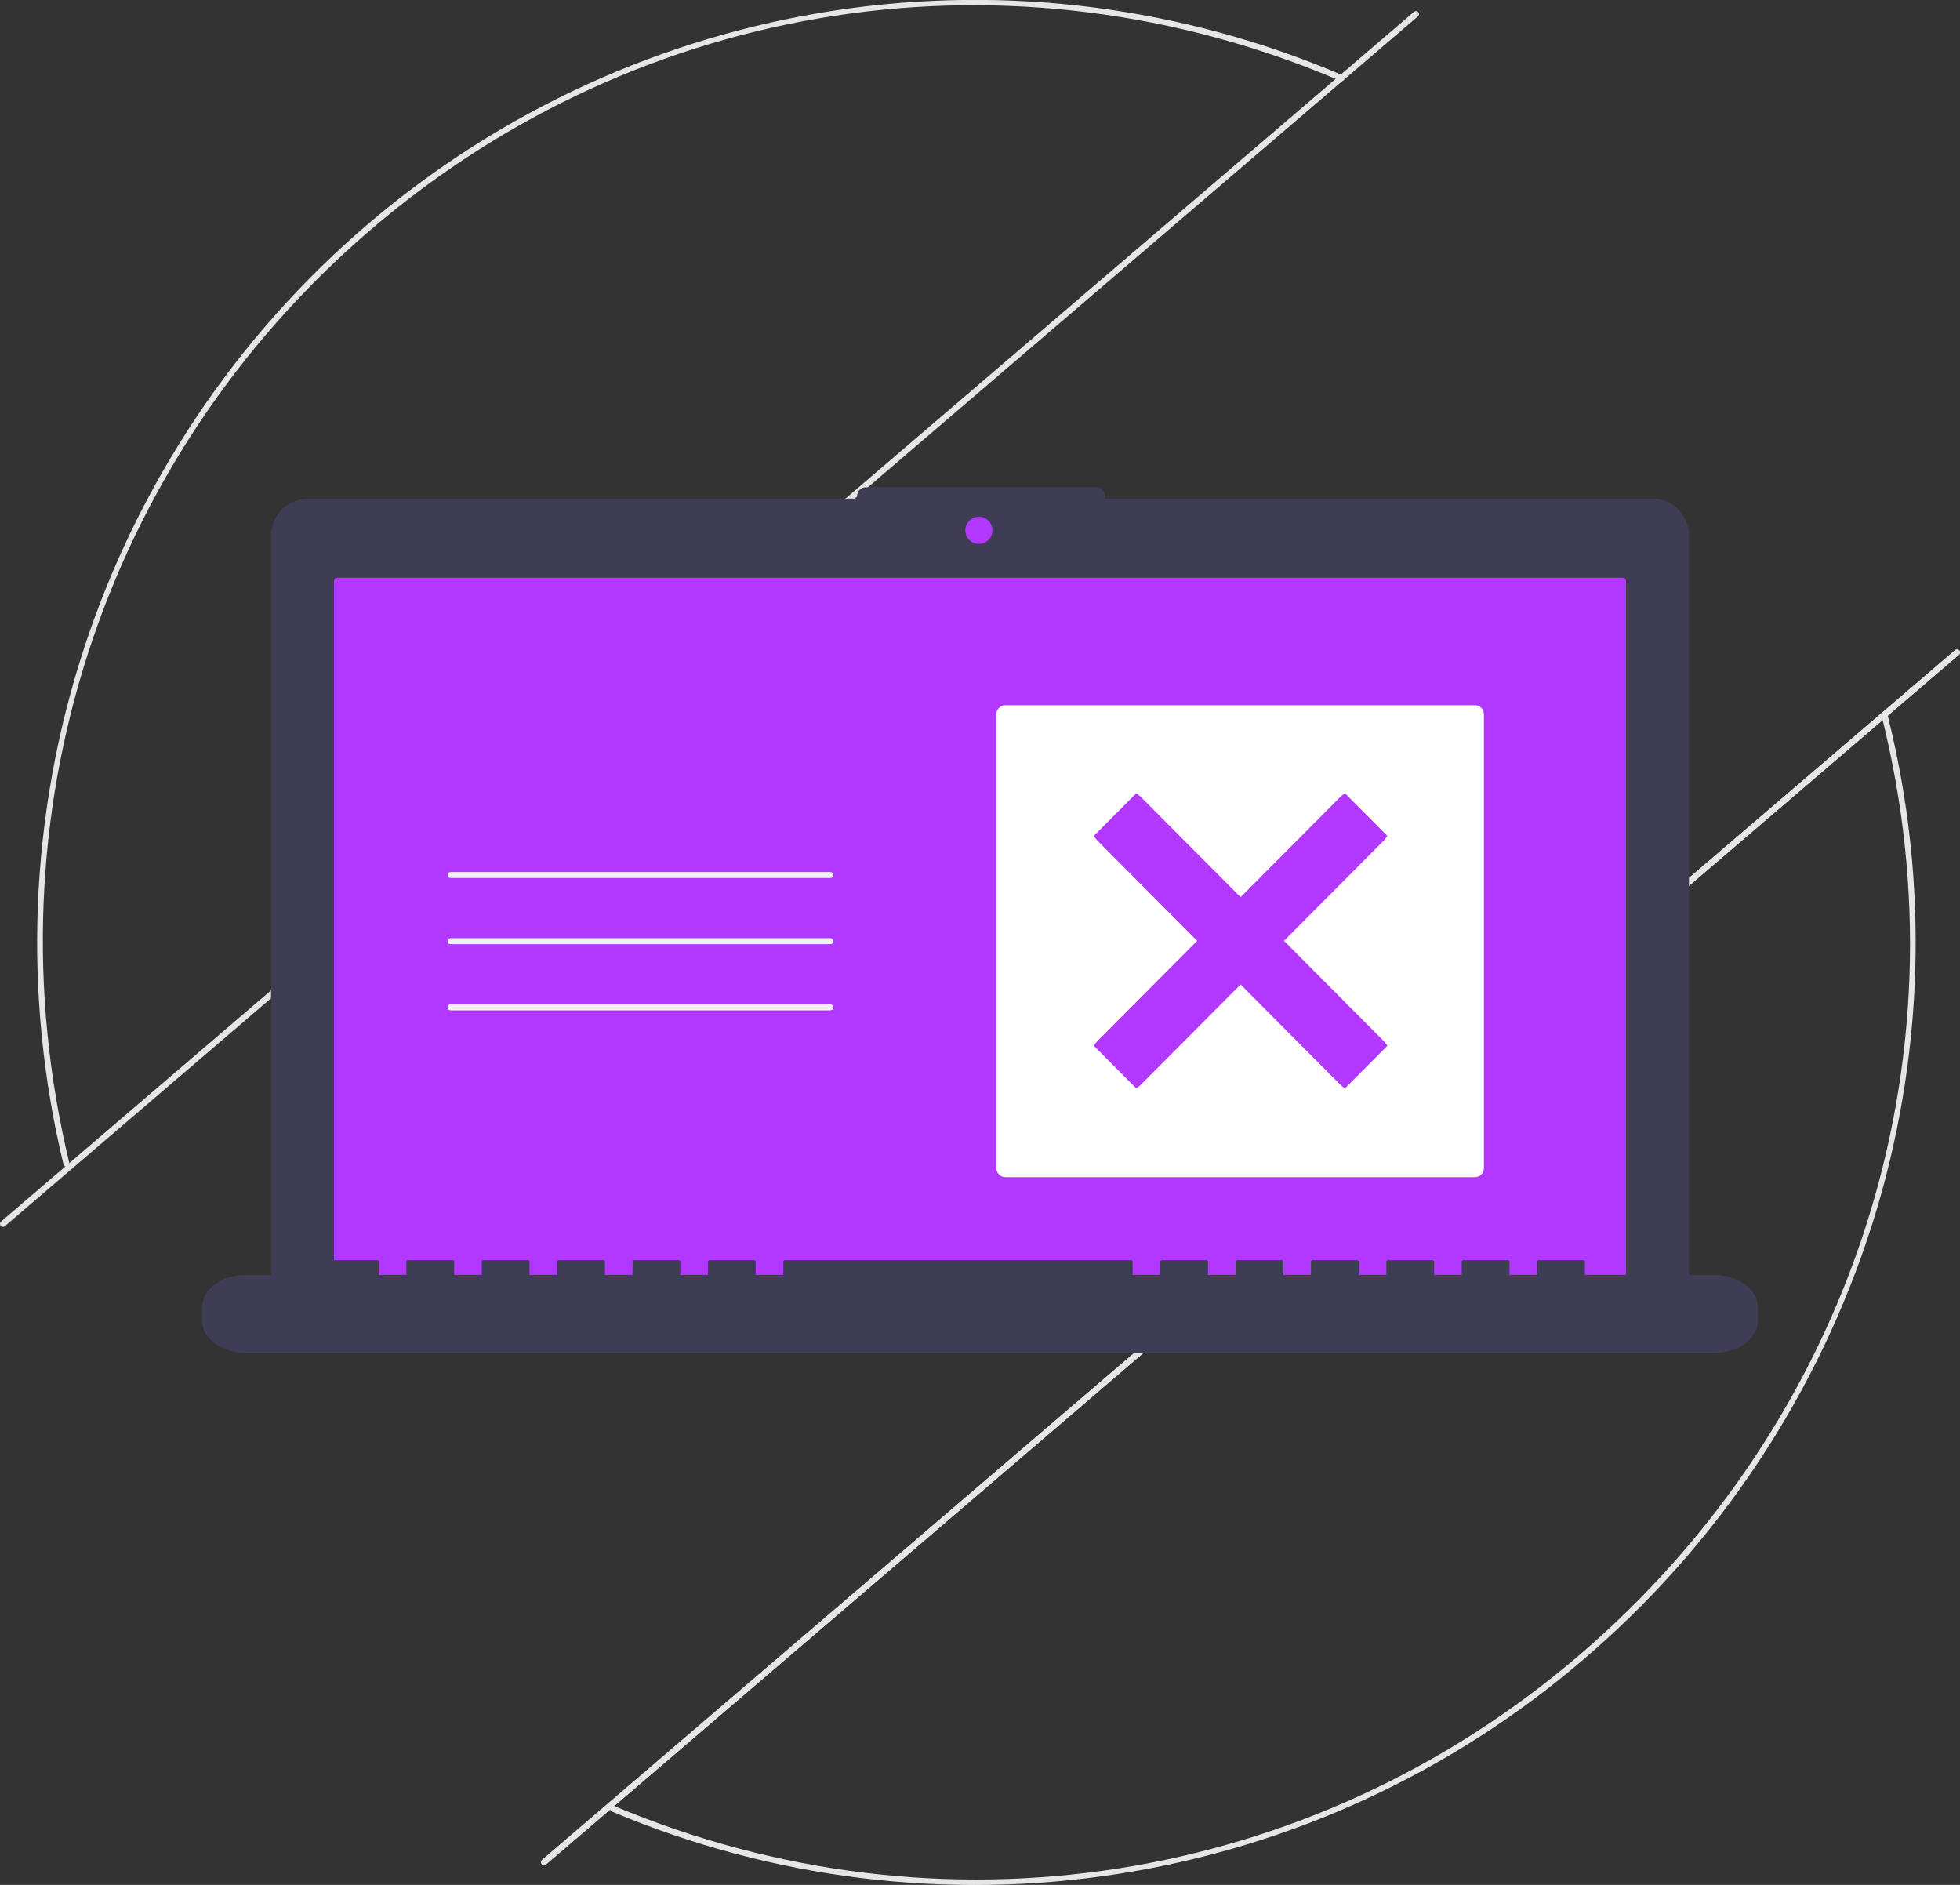 <svg width="182" height="175" viewBox="0 0 182 175" fill="none" xmlns="http://www.w3.org/2000/svg">
<rect x="0" y="0" width="182" height="175" fill="#333333" stroke="none"/>
<g clip-path="url(#clip0_357_1976)">
<path d="M5.954 108.225C5.925 108.192 5.905 108.152 5.895 108.11C2.095 92.336 2.734 75.811 7.74 60.382C12.747 44.952 21.924 31.225 34.247 20.734C46.57 10.244 61.552 3.403 77.521 0.976C93.489 -1.451 109.815 0.631 124.674 6.99C124.707 7.005 124.738 7.026 124.763 7.052C124.789 7.078 124.809 7.109 124.822 7.143C124.836 7.177 124.843 7.213 124.843 7.25C124.842 7.286 124.835 7.323 124.82 7.356C124.806 7.39 124.785 7.421 124.759 7.446C124.733 7.472 124.703 7.492 124.669 7.506C124.635 7.52 124.599 7.527 124.562 7.526C124.526 7.526 124.49 7.518 124.456 7.504C94.057 -5.486 59.561 -0.192 34.432 21.32C9.456 42.7 -1.272 75.906 6.435 107.979C6.45 108.04 6.444 108.104 6.417 108.161C6.391 108.218 6.347 108.265 6.291 108.293C6.235 108.321 6.172 108.33 6.111 108.318C6.049 108.306 5.994 108.273 5.954 108.225Z" fill="#E6E6E6"/>
<path d="M56.725 168.119C56.684 168.071 56.661 168.011 56.659 167.948C56.656 167.885 56.675 167.823 56.712 167.773C56.749 167.722 56.802 167.685 56.862 167.668C56.922 167.652 56.986 167.656 57.044 167.68C87.329 180.426 121.658 175.061 146.635 153.68C172.001 131.966 182.773 98.588 174.747 66.571C174.738 66.535 174.736 66.498 174.741 66.462C174.747 66.426 174.759 66.391 174.778 66.359C174.797 66.328 174.821 66.3 174.851 66.279C174.88 66.257 174.913 66.241 174.948 66.232C174.984 66.223 175.021 66.221 175.057 66.227C175.093 66.232 175.128 66.244 175.159 66.263C175.19 66.282 175.217 66.307 175.239 66.336C175.261 66.366 175.277 66.399 175.286 66.435C179.18 81.993 178.686 98.333 173.859 113.625C168.862 129.384 159.552 143.412 146.995 154.105C134.734 164.606 119.814 171.483 103.896 173.971C87.977 176.458 71.684 174.459 56.829 168.195C56.789 168.178 56.753 168.152 56.725 168.119Z" fill="#E6E6E6"/>
<path d="M50.306 173.073C50.283 173.045 50.265 173.012 50.254 172.978C50.242 172.943 50.238 172.906 50.241 172.869C50.244 172.833 50.254 172.797 50.27 172.765C50.287 172.732 50.31 172.703 50.338 172.679L181.542 60.363C181.598 60.315 181.671 60.292 181.744 60.298C181.818 60.303 181.886 60.339 181.934 60.395C181.981 60.451 182.005 60.524 181.999 60.598C181.993 60.672 181.958 60.74 181.902 60.788L50.698 173.104C50.67 173.128 50.638 173.146 50.603 173.157C50.569 173.169 50.532 173.173 50.496 173.17C50.459 173.167 50.424 173.157 50.391 173.14C50.359 173.123 50.33 173.101 50.306 173.073Z" fill="#E6E6E6"/>
<path d="M0.066 113.807C0.043 113.779 0.025 113.746 0.013 113.712C0.002 113.677 -0.002 113.64 0.001 113.603C0.004 113.567 0.014 113.531 0.03 113.499C0.047 113.466 0.07 113.437 0.098 113.413L131.302 1.097C131.358 1.05 131.431 1.026 131.504 1.032C131.578 1.038 131.646 1.073 131.693 1.129C131.741 1.185 131.765 1.258 131.759 1.332C131.753 1.406 131.718 1.474 131.662 1.522L0.458 113.838C0.43 113.862 0.398 113.88 0.363 113.891C0.329 113.903 0.292 113.907 0.256 113.904C0.219 113.901 0.184 113.891 0.151 113.874C0.119 113.858 0.09 113.835 0.066 113.807Z" fill="#E6E6E6"/>
<path d="M50.306 173.073C50.283 173.045 50.265 173.012 50.254 172.978C50.242 172.943 50.238 172.906 50.241 172.869C50.244 172.833 50.254 172.797 50.27 172.765C50.287 172.732 50.31 172.703 50.338 172.679L181.542 60.363C181.598 60.315 181.671 60.292 181.744 60.298C181.818 60.303 181.886 60.339 181.934 60.395C181.981 60.451 182.005 60.524 181.999 60.598C181.993 60.672 181.958 60.74 181.902 60.788L50.698 173.104C50.67 173.128 50.638 173.146 50.603 173.157C50.569 173.169 50.532 173.173 50.496 173.17C50.459 173.167 50.424 173.157 50.391 173.14C50.359 173.123 50.33 173.101 50.306 173.073Z" fill="#E6E6E6"/>
<path d="M153.398 46.293H102.617V46.026C102.617 45.817 102.535 45.618 102.389 45.471C102.242 45.324 102.044 45.241 101.837 45.241H80.372C80.165 45.241 79.967 45.324 79.82 45.471C79.674 45.618 79.592 45.817 79.592 46.026V46.293H28.602C27.691 46.293 26.817 46.656 26.173 47.304C25.529 47.951 25.167 48.829 25.167 49.744V119.619C25.167 120.534 25.529 121.412 26.173 122.06C26.817 122.707 27.691 123.071 28.602 123.071H153.398C154.309 123.071 155.182 122.707 155.826 122.06C156.471 121.412 156.833 120.534 156.833 119.619V49.744C156.833 48.829 156.471 47.951 155.827 47.304C155.182 46.656 154.309 46.293 153.398 46.293Z" fill="#3F3D56"/>
<path d="M31.334 53.639C31.249 53.639 31.167 53.673 31.107 53.734C31.046 53.794 31.012 53.876 31.012 53.962V120.24C31.012 120.325 31.046 120.407 31.107 120.468C31.167 120.528 31.249 120.563 31.334 120.563H150.666C150.751 120.563 150.833 120.529 150.893 120.468C150.953 120.407 150.987 120.325 150.987 120.24V53.962C150.987 53.876 150.953 53.794 150.893 53.734C150.833 53.673 150.751 53.639 150.666 53.639H31.334Z" fill="#B338FF"/>
<path d="M90.895 50.5C91.589 50.5 92.151 49.935 92.151 49.238C92.151 48.541 91.589 47.975 90.895 47.975C90.202 47.975 89.639 48.541 89.639 49.238C89.639 49.935 90.202 50.5 90.895 50.5Z" fill="#B338FF"/>
<path d="M159.12 118.361H147.169V117.121C147.169 117.053 147.092 116.998 146.998 116.998H142.901C142.806 116.998 142.73 117.053 142.73 117.121V118.361H140.169V117.121C140.169 117.053 140.093 116.998 139.998 116.998H135.901C135.807 116.998 135.73 117.053 135.73 117.121V118.361H133.169V117.121C133.169 117.053 133.093 116.998 132.999 116.998H128.901C128.807 116.998 128.73 117.053 128.73 117.121V118.361H126.17V117.121C126.17 117.053 126.093 116.998 125.999 116.998H121.901C121.807 116.998 121.731 117.053 121.731 117.121V118.361H119.17V117.121C119.17 117.053 119.093 116.998 118.999 116.998H114.902C114.807 116.998 114.731 117.053 114.731 117.121V118.361H112.17V117.121C112.17 117.053 112.094 116.998 111.999 116.998H107.902C107.808 116.998 107.731 117.053 107.731 117.121V118.361H105.17V117.121C105.17 117.053 105.094 116.998 105 116.998H72.903C72.809 116.998 72.732 117.053 72.732 117.121V118.361H70.171V117.121C70.171 117.053 70.095 116.998 70.001 116.998H65.903C65.809 116.998 65.733 117.053 65.733 117.121V118.361H63.172V117.121C63.172 117.053 63.095 116.998 63.001 116.998H58.904C58.809 116.998 58.733 117.053 58.733 117.121V118.361H56.172V117.121C56.172 117.053 56.096 116.998 56.001 116.998H51.904C51.809 116.998 51.733 117.053 51.733 117.121V118.361H49.172V117.121C49.172 117.053 49.096 116.998 49.002 116.998H44.904C44.81 116.998 44.733 117.053 44.733 117.121V118.361H42.172V117.121C42.172 117.053 42.096 116.998 42.002 116.998H37.904C37.81 116.998 37.733 117.053 37.733 117.121V118.361H35.173V117.121C35.173 117.053 35.096 116.998 35.002 116.998H30.904C30.81 116.998 30.734 117.053 30.734 117.121V118.361H22.88C20.617 118.361 18.783 119.687 18.783 121.321V122.66C18.783 124.294 20.617 125.62 22.88 125.62H159.12C161.383 125.62 163.217 124.294 163.217 122.66V121.321C163.217 119.687 161.383 118.361 159.12 118.361Z" fill="#3F3D56"/>
<path d="M77.106 81.523H41.835C41.761 81.523 41.69 81.494 41.638 81.441C41.586 81.389 41.557 81.318 41.557 81.244C41.557 81.17 41.586 81.099 41.638 81.046C41.69 80.994 41.761 80.965 41.835 80.965H77.106C77.18 80.965 77.251 80.994 77.303 81.046C77.355 81.099 77.384 81.17 77.384 81.244C77.384 81.318 77.355 81.389 77.303 81.441C77.251 81.494 77.18 81.523 77.106 81.523Z" fill="#F2F2F2"/>
<path d="M77.106 87.663H41.835C41.761 87.663 41.69 87.634 41.638 87.581C41.586 87.529 41.557 87.458 41.557 87.384C41.557 87.31 41.586 87.239 41.638 87.187C41.69 87.134 41.761 87.105 41.835 87.105H77.106C77.18 87.105 77.251 87.134 77.303 87.187C77.355 87.239 77.384 87.31 77.384 87.384C77.384 87.458 77.355 87.529 77.303 87.581C77.251 87.634 77.18 87.663 77.106 87.663Z" fill="#F2F2F2"/>
<path d="M77.106 93.803H41.834C41.798 93.803 41.762 93.796 41.728 93.782C41.694 93.768 41.663 93.748 41.638 93.722C41.612 93.696 41.591 93.665 41.577 93.631C41.563 93.597 41.556 93.561 41.556 93.524C41.556 93.487 41.563 93.451 41.577 93.417C41.591 93.383 41.612 93.352 41.638 93.326C41.663 93.3 41.694 93.28 41.728 93.266C41.762 93.252 41.798 93.245 41.834 93.245H77.106C77.143 93.245 77.179 93.252 77.213 93.266C77.247 93.28 77.277 93.3 77.303 93.326C77.329 93.352 77.35 93.383 77.364 93.417C77.378 93.451 77.385 93.487 77.385 93.524C77.385 93.561 77.378 93.597 77.364 93.631C77.35 93.665 77.329 93.696 77.303 93.722C77.277 93.748 77.247 93.768 77.213 93.782C77.179 93.796 77.143 93.803 77.106 93.803Z" fill="#F2F2F2"/>
<path d="M136.958 65.475H93.354C92.894 65.475 92.52 65.85 92.52 66.312V108.455C92.52 108.918 92.894 109.293 93.354 109.293H136.958C137.418 109.293 137.791 108.918 137.791 108.455V66.312C137.791 65.85 137.418 65.475 136.958 65.475Z" fill="white"/>
<path d="M128.446 96.612L105.982 74.037C105.744 73.799 105.518 73.64 105.475 73.683L101.596 77.581C101.553 77.624 101.711 77.852 101.948 78.09L124.413 100.665C124.65 100.903 124.877 101.062 124.919 101.019L128.799 97.121C128.841 97.078 128.684 96.85 128.446 96.612Z" fill="#B338FF"/>
<path d="M124.413 74.037L101.948 96.612C101.711 96.85 101.554 97.078 101.596 97.121L105.475 101.019C105.518 101.062 105.745 100.903 105.982 100.665L128.447 78.09C128.684 77.852 128.841 77.624 128.799 77.581L124.92 73.683C124.877 73.64 124.65 73.799 124.413 74.037Z" fill="#B338FF"/>
</g>
<defs>
<clipPath id="clip0_357_1976">
<rect width="182" height="175" fill="white"/>
</clipPath>
</defs>
</svg>
